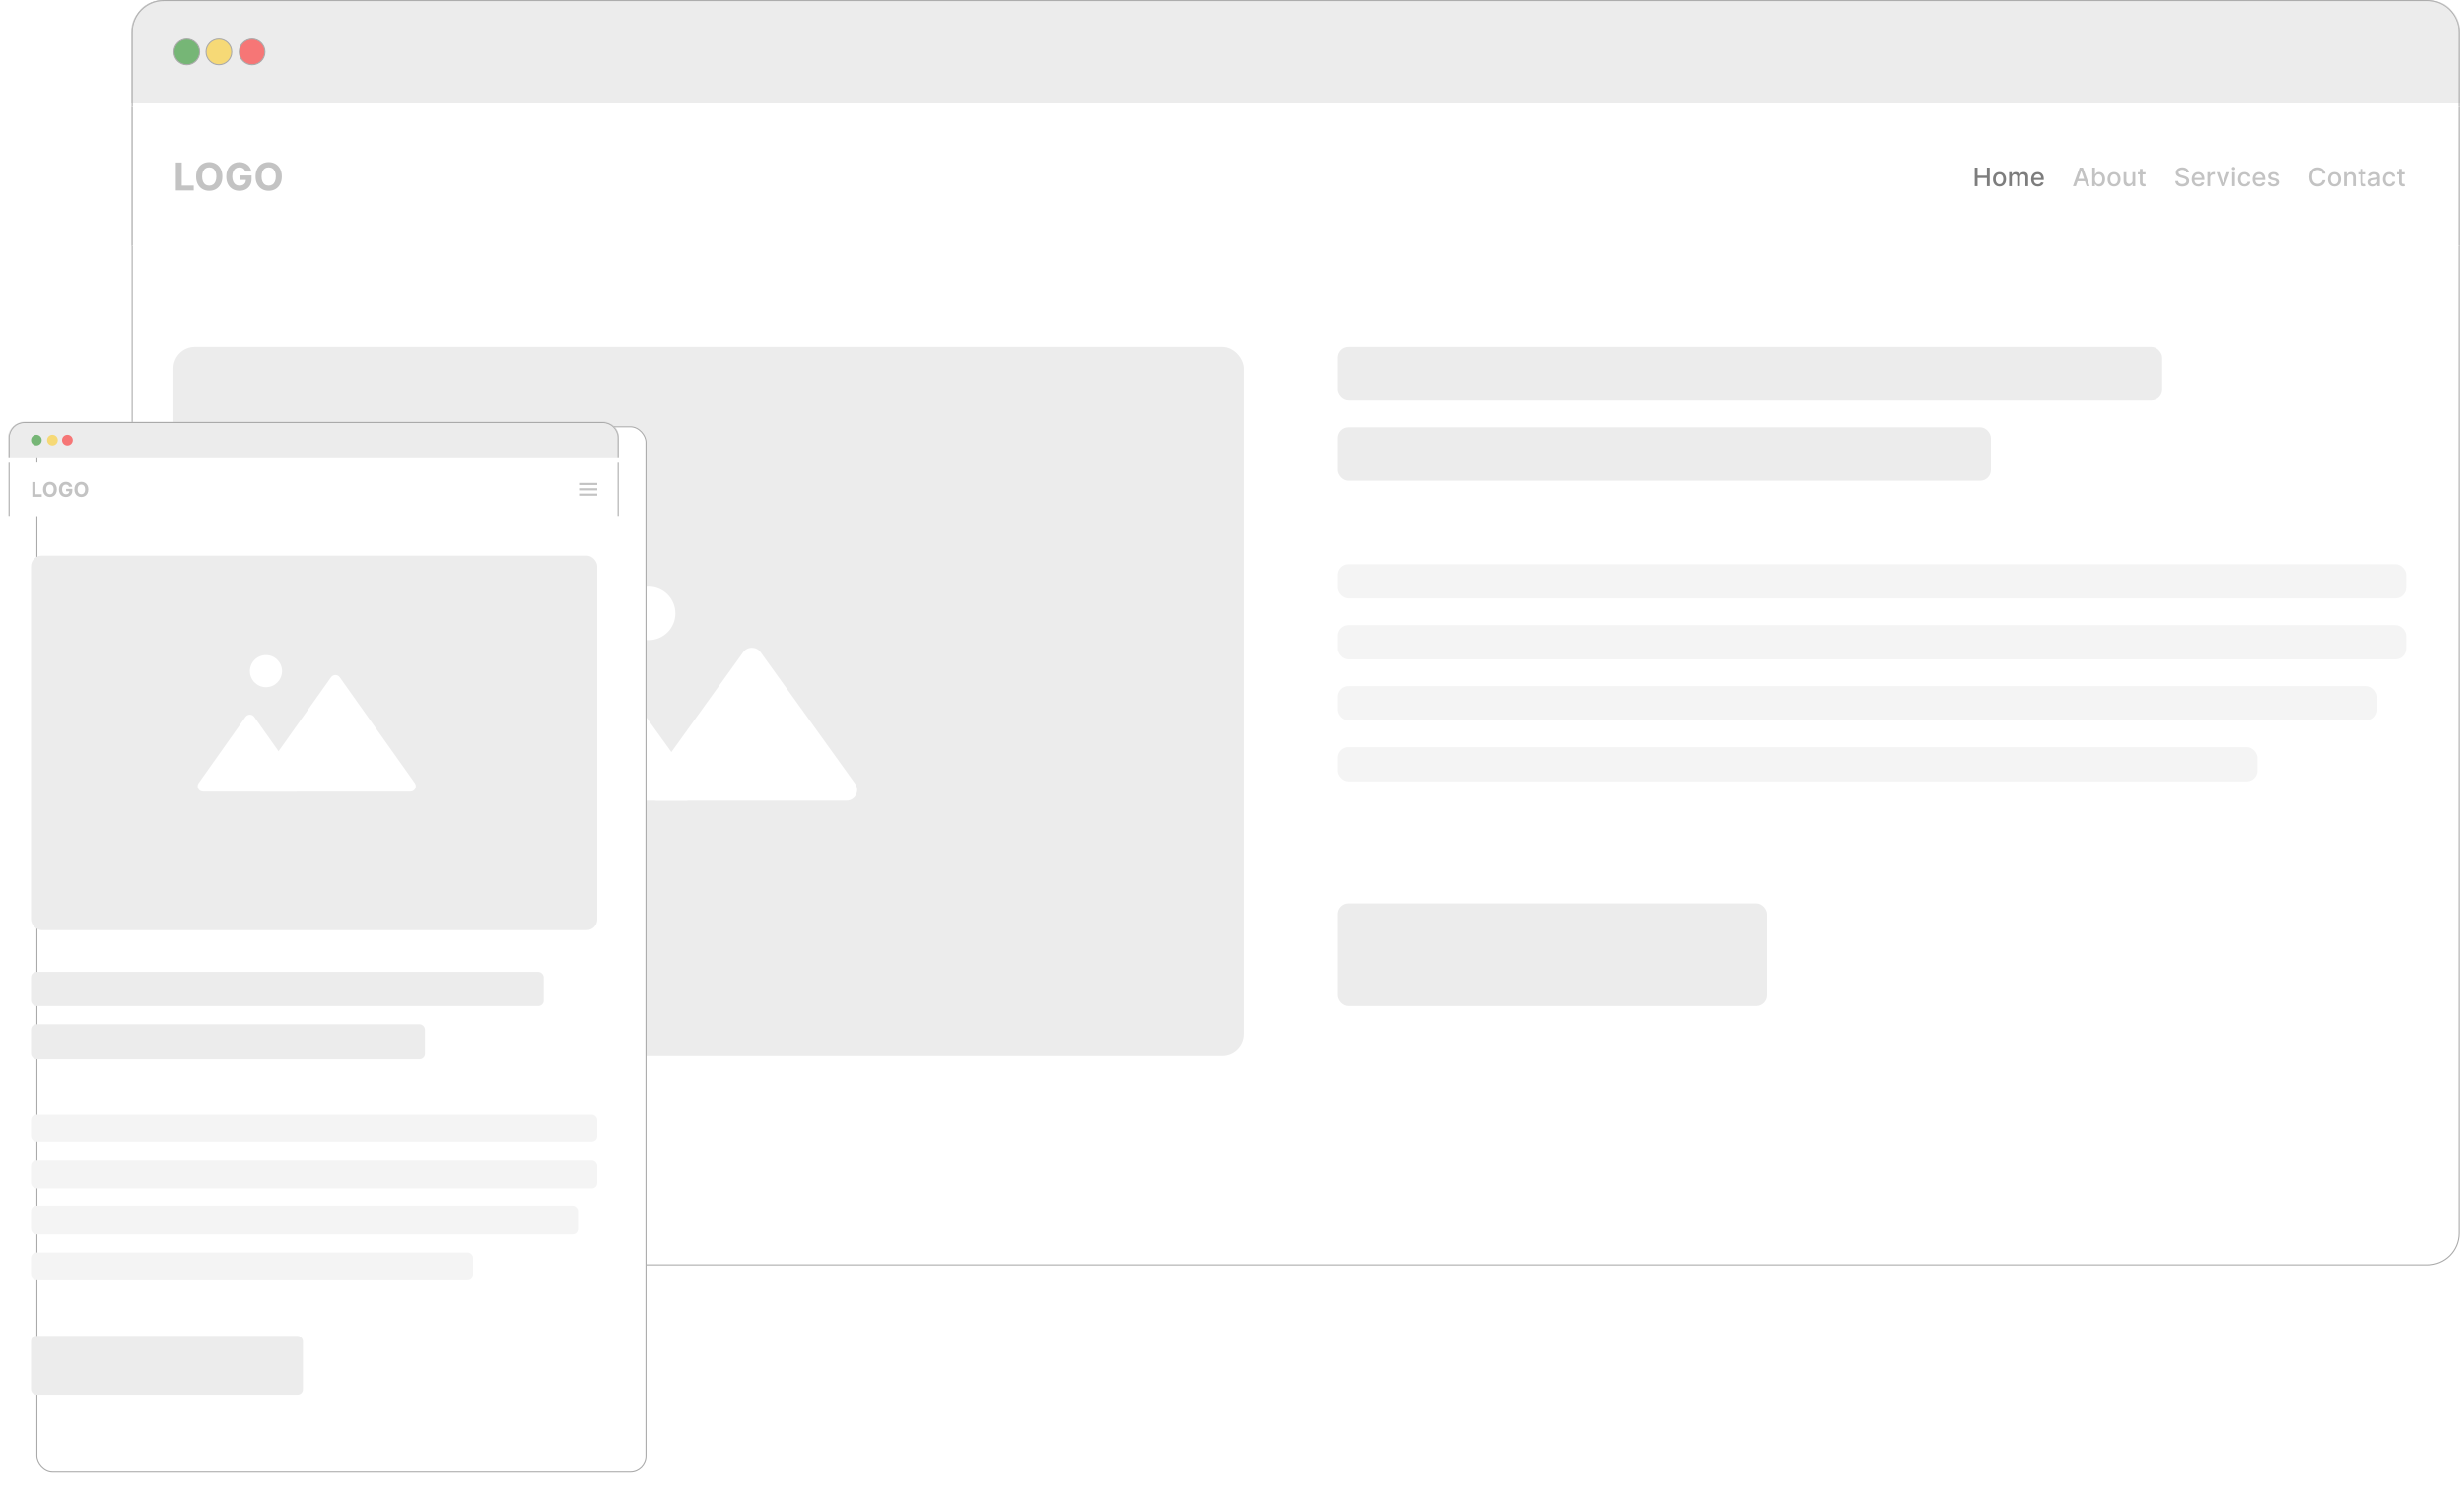 <svg width="2302" height="1409" viewBox="0 0 2302 1409" fill="none" xmlns="http://www.w3.org/2000/svg">
<rect x="123.5" y="0.5" width="2174" height="1181" rx="29.5" fill="white" stroke="#AAAAAA"/>
<rect x="1250" y="324" width="770" height="50" rx="10" fill="#ECECEC"/>
<rect x="1250" y="399" width="610" height="50" rx="10" fill="#ECECEC"/>
<rect x="1250" y="844" width="401" height="96" rx="10" fill="#ECECEC"/>
<rect x="1250" y="527" width="998" height="32" rx="10" fill="#F4F4F4"/>
<rect x="1250" y="584" width="998" height="32" rx="10" fill="#F4F4F4"/>
<rect x="1250" y="641" width="971" height="32" rx="10" fill="#F4F4F4"/>
<rect x="1250" y="698" width="859" height="32" rx="10" fill="#F4F4F4"/>
<rect x="162" y="324" width="1000" height="662" rx="20" fill="#ECECEC"/>
<circle cx="606" cy="573" r="25" fill="white"/>
<path d="M570.389 646.245C574.381 640.712 582.619 640.712 586.611 646.245L648.569 732.15C653.339 738.764 648.613 748 640.458 748H578.5H516.542C508.387 748 503.661 738.764 508.431 732.15L570.389 646.245Z" fill="white"/>
<path d="M694.352 609.293C698.343 603.743 706.601 603.743 710.591 609.293L798.93 732.162C803.686 738.778 798.958 748 790.81 748H614.133C605.985 748 601.257 738.778 606.014 732.162L694.352 609.293Z" fill="white"/>
<mask id="path-13-inside-1_1521_137" fill="white">
<path d="M123 30C123 13.431 136.431 0 153 0H2268C2284.57 0 2298 13.431 2298 30V96H123V30Z"/>
</mask>
<path d="M123 30C123 13.431 136.431 0 153 0H2268C2284.57 0 2298 13.431 2298 30V96H123V30Z" fill="#ECECEC"/>
<path d="M122 30C122 12.879 135.879 -1 153 -1H2268C2285.12 -1 2299 12.879 2299 30H2297C2297 13.984 2284.02 1 2268 1H153C136.984 1 124 13.984 124 30H122ZM2298 96H123H2298ZM122 96V30C122 12.879 135.879 -1 153 -1V1C136.984 1 124 13.984 124 30V96H122ZM2268 -1C2285.12 -1 2299 12.879 2299 30V96H2297V30C2297 13.984 2284.02 1 2268 1V-1Z" fill="#AAAAAA" mask="url(#path-13-inside-1_1521_137)"/>
<circle cx="174.5" cy="48.5" r="12" fill="#008000" fill-opacity="0.5" stroke="#AAAAAA"/>
<circle cx="204.5" cy="48.5" r="12" fill="#FFC700" fill-opacity="0.5" stroke="#AAAAAA"/>
<circle cx="235.5" cy="48.5" r="12" fill="#FF0000" fill-opacity="0.5" stroke="#AAAAAA"/>
<g filter="url(#filter0_d_1521_137)">
<mask id="path-18-inside-2_1521_137" fill="white">
<path d="M123 96H2298V226H123V96Z"/>
</mask>
<path d="M123 96H2298V226H123V96Z" fill="white"/>
<path d="M2297 96V226H2299V96H2297ZM124 226V96H122V226H124Z" fill="#AAAAAA" mask="url(#path-18-inside-2_1521_137)"/>
<path d="M164.276 174V147.818H169.811V169.436H181.036V174H164.276ZM207.741 160.909C207.741 163.764 207.2 166.193 206.118 168.196C205.044 170.199 203.578 171.729 201.72 172.786C199.871 173.834 197.791 174.358 195.482 174.358C193.155 174.358 191.067 173.83 189.217 172.773C187.368 171.716 185.906 170.186 184.832 168.183C183.759 166.18 183.222 163.756 183.222 160.909C183.222 158.054 183.759 155.625 184.832 153.622C185.906 151.619 187.368 150.094 189.217 149.045C191.067 147.989 193.155 147.46 195.482 147.46C197.791 147.46 199.871 147.989 201.72 149.045C203.578 150.094 205.044 151.619 206.118 153.622C207.2 155.625 207.741 158.054 207.741 160.909ZM202.129 160.909C202.129 159.06 201.852 157.5 201.298 156.23C200.753 154.96 199.982 153.997 198.984 153.341C197.987 152.685 196.82 152.357 195.482 152.357C194.143 152.357 192.976 152.685 191.979 153.341C190.982 153.997 190.206 154.96 189.652 156.23C189.107 157.5 188.834 159.06 188.834 160.909C188.834 162.759 189.107 164.318 189.652 165.588C190.206 166.858 190.982 167.821 191.979 168.477C192.976 169.134 194.143 169.462 195.482 169.462C196.82 169.462 197.987 169.134 198.984 168.477C199.982 167.821 200.753 166.858 201.298 165.588C201.852 164.318 202.129 162.759 202.129 160.909ZM229.203 156.281C229.024 155.659 228.772 155.109 228.449 154.632C228.125 154.146 227.728 153.737 227.26 153.405C226.799 153.064 226.271 152.804 225.674 152.625C225.086 152.446 224.434 152.357 223.718 152.357C222.38 152.357 221.204 152.689 220.19 153.354C219.184 154.018 218.4 154.986 217.838 156.256C217.275 157.517 216.994 159.06 216.994 160.884C216.994 162.707 217.271 164.259 217.825 165.537C218.379 166.815 219.163 167.791 220.177 168.464C221.191 169.129 222.389 169.462 223.77 169.462C225.022 169.462 226.092 169.24 226.978 168.797C227.873 168.345 228.555 167.71 229.024 166.892C229.501 166.074 229.74 165.107 229.74 163.99L230.865 164.156H224.115V159.989H235.071V163.287C235.071 165.588 234.585 167.565 233.613 169.219C232.642 170.864 231.304 172.134 229.599 173.028C227.895 173.915 225.943 174.358 223.744 174.358C221.289 174.358 219.133 173.817 217.275 172.734C215.417 171.643 213.968 170.097 212.929 168.094C211.897 166.082 211.382 163.696 211.382 160.935C211.382 158.812 211.689 156.92 212.302 155.259C212.924 153.588 213.794 152.173 214.91 151.014C216.027 149.855 217.326 148.973 218.809 148.368C220.292 147.763 221.899 147.46 223.629 147.46C225.112 147.46 226.493 147.678 227.771 148.112C229.049 148.538 230.183 149.143 231.172 149.928C232.169 150.712 232.983 151.645 233.613 152.727C234.244 153.801 234.649 154.986 234.828 156.281H229.203ZM263.288 160.909C263.288 163.764 262.747 166.193 261.665 168.196C260.591 170.199 259.125 171.729 257.267 172.786C255.418 173.834 253.338 174.358 251.028 174.358C248.702 174.358 246.614 173.83 244.764 172.773C242.915 171.716 241.453 170.186 240.379 168.183C239.305 166.18 238.768 163.756 238.768 160.909C238.768 158.054 239.305 155.625 240.379 153.622C241.453 151.619 242.915 150.094 244.764 149.045C246.614 147.989 248.702 147.46 251.028 147.46C253.338 147.46 255.418 147.989 257.267 149.045C259.125 150.094 260.591 151.619 261.665 153.622C262.747 155.625 263.288 158.054 263.288 160.909ZM257.676 160.909C257.676 159.06 257.399 157.5 256.845 156.23C256.3 154.96 255.528 153.997 254.531 153.341C253.534 152.685 252.366 152.357 251.028 152.357C249.69 152.357 248.523 152.685 247.526 153.341C246.528 153.997 245.753 154.96 245.199 156.23C244.653 157.5 244.381 159.06 244.381 160.909C244.381 162.759 244.653 164.318 245.199 165.588C245.753 166.858 246.528 167.821 247.526 168.477C248.523 169.134 249.69 169.462 251.028 169.462C252.366 169.462 253.534 169.134 254.531 168.477C255.528 167.821 256.3 166.858 256.845 165.588C257.399 164.318 257.676 162.759 257.676 160.909Z" fill="#C3C3C3"/>
<path d="M1844.92 170V152.545H1847.55V160.131H1856.25V152.545H1858.89V170H1856.25V162.389H1847.55V170H1844.92ZM1868.04 170.264C1866.81 170.264 1865.74 169.983 1864.83 169.42C1863.91 168.858 1863.2 168.071 1862.7 167.06C1862.19 166.048 1861.94 164.866 1861.94 163.514C1861.94 162.156 1862.19 160.969 1862.7 159.952C1863.2 158.935 1863.91 158.145 1864.83 157.582C1865.74 157.02 1866.81 156.739 1868.04 156.739C1869.27 156.739 1870.34 157.02 1871.25 157.582C1872.17 158.145 1872.88 158.935 1873.38 159.952C1873.89 160.969 1874.14 162.156 1874.14 163.514C1874.14 164.866 1873.89 166.048 1873.38 167.06C1872.88 168.071 1872.17 168.858 1871.25 169.42C1870.34 169.983 1869.27 170.264 1868.04 170.264ZM1868.05 168.125C1868.84 168.125 1869.5 167.915 1870.03 167.494C1870.55 167.074 1870.93 166.514 1871.18 165.815C1871.44 165.116 1871.57 164.347 1871.57 163.506C1871.57 162.67 1871.44 161.903 1871.18 161.205C1870.93 160.5 1870.55 159.935 1870.03 159.509C1869.5 159.082 1868.84 158.869 1868.05 158.869C1867.25 158.869 1866.58 159.082 1866.05 159.509C1865.53 159.935 1865.14 160.5 1864.89 161.205C1864.64 161.903 1864.51 162.67 1864.51 163.506C1864.51 164.347 1864.64 165.116 1864.89 165.815C1865.14 166.514 1865.53 167.074 1866.05 167.494C1866.58 167.915 1867.25 168.125 1868.05 168.125ZM1876.99 170V156.909H1879.43V159.04H1879.59C1879.87 158.318 1880.31 157.756 1880.93 157.352C1881.55 156.943 1882.29 156.739 1883.16 156.739C1884.03 156.739 1884.76 156.943 1885.36 157.352C1885.95 157.761 1886.39 158.324 1886.68 159.04H1886.81C1887.13 158.341 1887.62 157.784 1888.3 157.369C1888.99 156.949 1889.8 156.739 1890.74 156.739C1891.93 156.739 1892.9 157.111 1893.65 157.855C1894.4 158.599 1894.78 159.722 1894.78 161.222V170H1892.23V161.46C1892.23 160.574 1891.99 159.932 1891.51 159.534C1891.03 159.136 1890.45 158.938 1889.78 158.938C1888.95 158.938 1888.3 159.193 1887.84 159.705C1887.38 160.21 1887.15 160.861 1887.15 161.656V170H1884.61V161.298C1884.61 160.588 1884.39 160.017 1883.95 159.585C1883.51 159.153 1882.93 158.938 1882.22 158.938C1881.74 158.938 1881.29 159.065 1880.88 159.321C1880.48 159.571 1880.15 159.92 1879.9 160.369C1879.66 160.818 1879.53 161.338 1879.53 161.929V170H1876.99ZM1903.84 170.264C1902.55 170.264 1901.44 169.989 1900.51 169.438C1899.58 168.881 1898.87 168.099 1898.36 167.094C1897.86 166.082 1897.61 164.898 1897.61 163.54C1897.61 162.199 1897.86 161.017 1898.36 159.994C1898.87 158.972 1899.57 158.173 1900.47 157.599C1901.38 157.026 1902.44 156.739 1903.66 156.739C1904.4 156.739 1905.12 156.861 1905.81 157.105C1906.5 157.349 1907.12 157.733 1907.67 158.256C1908.23 158.778 1908.66 159.457 1908.98 160.293C1909.3 161.122 1909.46 162.131 1909.46 163.318V164.222H1899.05V162.312H1906.96C1906.96 161.642 1906.82 161.048 1906.55 160.531C1906.28 160.009 1905.89 159.597 1905.4 159.295C1904.91 158.994 1904.34 158.844 1903.68 158.844C1902.96 158.844 1902.34 159.02 1901.8 159.372C1901.27 159.719 1900.87 160.173 1900.58 160.736C1900.29 161.293 1900.15 161.898 1900.15 162.551V164.043C1900.15 164.918 1900.3 165.662 1900.61 166.276C1900.92 166.889 1901.36 167.358 1901.91 167.682C1902.47 168 1903.12 168.159 1903.87 168.159C1904.35 168.159 1904.79 168.091 1905.19 167.955C1905.58 167.812 1905.93 167.602 1906.22 167.324C1906.51 167.045 1906.73 166.702 1906.88 166.293L1909.29 166.727C1909.1 167.437 1908.75 168.06 1908.25 168.594C1907.76 169.122 1907.14 169.534 1906.39 169.83C1905.64 170.119 1904.79 170.264 1903.84 170.264Z" fill="#7D7D7D"/>
<path d="M1939.39 170H1936.6L1942.88 152.545H1945.92L1952.2 170H1949.41L1944.47 155.716H1944.34L1939.39 170ZM1939.86 163.165H1948.93V165.381H1939.86V163.165ZM1954.72 170V152.545H1957.27V159.031H1957.42C1957.57 158.759 1957.78 158.443 1958.06 158.085C1958.34 157.727 1958.73 157.415 1959.22 157.148C1959.72 156.875 1960.37 156.739 1961.18 156.739C1962.24 156.739 1963.18 157.006 1964.01 157.54C1964.84 158.074 1965.49 158.844 1965.96 159.849C1966.44 160.855 1966.68 162.065 1966.68 163.48C1966.68 164.895 1966.44 166.108 1965.97 167.119C1965.5 168.125 1964.85 168.901 1964.03 169.446C1963.21 169.986 1962.26 170.256 1961.21 170.256C1960.41 170.256 1959.76 170.122 1959.26 169.855C1958.76 169.588 1958.36 169.276 1958.08 168.918C1957.8 168.56 1957.58 168.241 1957.42 167.963H1957.21V170H1954.72ZM1957.22 163.455C1957.22 164.375 1957.35 165.182 1957.62 165.875C1957.89 166.568 1958.27 167.111 1958.78 167.503C1959.28 167.889 1959.9 168.082 1960.64 168.082C1961.4 168.082 1962.03 167.881 1962.55 167.477C1963.06 167.068 1963.44 166.514 1963.71 165.815C1963.97 165.116 1964.11 164.33 1964.11 163.455C1964.11 162.591 1963.98 161.815 1963.71 161.128C1963.46 160.44 1963.07 159.898 1962.55 159.5C1962.04 159.102 1961.4 158.903 1960.64 158.903C1959.9 158.903 1959.27 159.094 1958.76 159.474C1958.26 159.855 1957.87 160.386 1957.61 161.068C1957.35 161.75 1957.22 162.545 1957.22 163.455ZM1975.06 170.264C1973.83 170.264 1972.76 169.983 1971.84 169.42C1970.93 168.858 1970.22 168.071 1969.71 167.06C1969.21 166.048 1968.95 164.866 1968.95 163.514C1968.95 162.156 1969.21 160.969 1969.71 159.952C1970.22 158.935 1970.93 158.145 1971.84 157.582C1972.76 157.02 1973.83 156.739 1975.06 156.739C1976.28 156.739 1977.35 157.02 1978.27 157.582C1979.18 158.145 1979.89 158.935 1980.4 159.952C1980.9 160.969 1981.16 162.156 1981.16 163.514C1981.16 164.866 1980.9 166.048 1980.4 167.06C1979.89 168.071 1979.18 168.858 1978.27 169.42C1977.35 169.983 1976.28 170.264 1975.06 170.264ZM1975.06 168.125C1975.86 168.125 1976.52 167.915 1977.04 167.494C1977.56 167.074 1977.95 166.514 1978.2 165.815C1978.46 165.116 1978.58 164.347 1978.58 163.506C1978.58 162.67 1978.46 161.903 1978.2 161.205C1977.95 160.5 1977.56 159.935 1977.04 159.509C1976.52 159.082 1975.86 158.869 1975.06 158.869C1974.26 158.869 1973.6 159.082 1973.07 159.509C1972.55 159.935 1972.16 160.5 1971.9 161.205C1971.65 161.903 1971.53 162.67 1971.53 163.506C1971.53 164.347 1971.65 165.116 1971.9 165.815C1972.16 166.514 1972.55 167.074 1973.07 167.494C1973.6 167.915 1974.26 168.125 1975.06 168.125ZM1992.29 164.571V156.909H1994.85V170H1992.35V167.733H1992.21C1991.91 168.432 1991.43 169.014 1990.76 169.48C1990.1 169.94 1989.28 170.17 1988.3 170.17C1987.46 170.17 1986.71 169.986 1986.06 169.616C1985.42 169.241 1984.92 168.688 1984.55 167.955C1984.18 167.222 1984 166.315 1984 165.236V156.909H1986.55V164.929C1986.55 165.821 1986.8 166.531 1987.29 167.06C1987.79 167.588 1988.43 167.852 1989.22 167.852C1989.7 167.852 1990.17 167.733 1990.64 167.494C1991.12 167.256 1991.51 166.895 1991.83 166.412C1992.14 165.929 1992.3 165.315 1992.29 164.571ZM2004.39 156.909V158.955H1997.24V156.909H2004.39ZM1999.15 153.773H2001.7V166.156C2001.7 166.651 2001.78 167.023 2001.92 167.273C2002.07 167.517 2002.26 167.685 2002.49 167.776C2002.73 167.861 2002.99 167.903 2003.27 167.903C2003.47 167.903 2003.65 167.889 2003.81 167.861C2003.96 167.832 2004.08 167.81 2004.16 167.793L2004.62 169.898C2004.48 169.955 2004.27 170.011 2003.99 170.068C2003.72 170.131 2003.38 170.165 2002.97 170.17C2002.3 170.182 2001.68 170.062 2001.1 169.812C2000.52 169.562 2000.05 169.176 1999.69 168.653C1999.33 168.131 1999.15 167.474 1999.15 166.685V153.773Z" fill="#C3C3C3"/>
<path d="M2042.44 157.131C2042.35 156.324 2041.97 155.699 2041.31 155.256C2040.65 154.807 2039.82 154.582 2038.82 154.582C2038.11 154.582 2037.49 154.696 2036.97 154.923C2036.44 155.145 2036.04 155.452 2035.75 155.844C2035.46 156.23 2035.32 156.67 2035.32 157.165C2035.32 157.58 2035.42 157.937 2035.61 158.239C2035.81 158.54 2036.07 158.793 2036.39 158.997C2036.71 159.196 2037.06 159.364 2037.43 159.5C2037.8 159.631 2038.15 159.739 2038.49 159.824L2040.2 160.267C2040.75 160.403 2041.32 160.588 2041.91 160.821C2042.49 161.054 2043.04 161.361 2043.54 161.741C2044.04 162.122 2044.44 162.594 2044.75 163.156C2045.06 163.719 2045.22 164.392 2045.22 165.176C2045.22 166.165 2044.96 167.043 2044.45 167.81C2043.94 168.577 2043.21 169.182 2042.24 169.625C2041.28 170.068 2040.12 170.29 2038.76 170.29C2037.45 170.29 2036.32 170.082 2035.36 169.668C2034.41 169.253 2033.66 168.665 2033.12 167.903C2032.58 167.136 2032.28 166.227 2032.23 165.176H2034.87C2034.92 165.807 2035.13 166.332 2035.48 166.753C2035.85 167.168 2036.31 167.477 2036.87 167.682C2037.44 167.881 2038.06 167.98 2038.74 167.98C2039.48 167.98 2040.14 167.864 2040.72 167.631C2041.31 167.392 2041.77 167.062 2042.11 166.642C2042.44 166.216 2042.61 165.719 2042.61 165.151C2042.61 164.634 2042.46 164.21 2042.16 163.881C2041.88 163.551 2041.48 163.278 2040.98 163.062C2040.49 162.847 2039.93 162.656 2039.3 162.491L2037.24 161.929C2035.84 161.548 2034.73 160.989 2033.91 160.25C2033.1 159.511 2032.7 158.534 2032.7 157.318C2032.7 156.312 2032.97 155.435 2033.51 154.685C2034.06 153.935 2034.8 153.352 2035.73 152.938C2036.66 152.517 2037.71 152.307 2038.88 152.307C2040.07 152.307 2041.11 152.514 2042.01 152.929C2042.92 153.344 2043.64 153.915 2044.16 154.642C2044.68 155.364 2044.95 156.193 2044.98 157.131H2042.44ZM2053.8 170.264C2052.51 170.264 2051.4 169.989 2050.47 169.438C2049.54 168.881 2048.83 168.099 2048.32 167.094C2047.82 166.082 2047.57 164.898 2047.57 163.54C2047.57 162.199 2047.82 161.017 2048.32 159.994C2048.83 158.972 2049.53 158.173 2050.43 157.599C2051.34 157.026 2052.41 156.739 2053.62 156.739C2054.36 156.739 2055.08 156.861 2055.77 157.105C2056.46 157.349 2057.08 157.733 2057.64 158.256C2058.19 158.778 2058.62 159.457 2058.94 160.293C2059.26 161.122 2059.42 162.131 2059.42 163.318V164.222H2049.01V162.312H2056.92C2056.92 161.642 2056.78 161.048 2056.51 160.531C2056.24 160.009 2055.85 159.597 2055.36 159.295C2054.87 158.994 2054.3 158.844 2053.64 158.844C2052.92 158.844 2052.3 159.02 2051.76 159.372C2051.24 159.719 2050.83 160.173 2050.54 160.736C2050.25 161.293 2050.11 161.898 2050.11 162.551V164.043C2050.11 164.918 2050.26 165.662 2050.57 166.276C2050.88 166.889 2051.32 167.358 2051.87 167.682C2052.43 168 2053.08 168.159 2053.83 168.159C2054.31 168.159 2054.75 168.091 2055.15 167.955C2055.54 167.812 2055.89 167.602 2056.18 167.324C2056.47 167.045 2056.69 166.702 2056.84 166.293L2059.25 166.727C2059.06 167.437 2058.72 168.06 2058.22 168.594C2057.72 169.122 2057.1 169.534 2056.35 169.83C2055.6 170.119 2054.75 170.264 2053.8 170.264ZM2062.24 170V156.909H2064.71V158.989H2064.84C2065.08 158.284 2065.5 157.73 2066.11 157.327C2066.71 156.918 2067.4 156.713 2068.17 156.713C2068.33 156.713 2068.51 156.719 2068.73 156.73C2068.95 156.741 2069.12 156.756 2069.25 156.773V159.21C2069.15 159.182 2068.97 159.151 2068.7 159.116C2068.44 159.077 2068.18 159.057 2067.92 159.057C2067.32 159.057 2066.78 159.185 2066.31 159.44C2065.84 159.69 2065.47 160.04 2065.2 160.489C2064.93 160.932 2064.79 161.437 2064.79 162.006V170H2062.24ZM2083.05 156.909L2078.31 170H2075.58L2070.82 156.909H2073.56L2076.87 166.983H2077.01L2080.32 156.909H2083.05ZM2085.45 170V156.909H2088V170H2085.45ZM2086.73 154.889C2086.29 154.889 2085.91 154.741 2085.59 154.446C2085.28 154.145 2085.12 153.787 2085.12 153.372C2085.12 152.952 2085.28 152.594 2085.59 152.298C2085.91 151.997 2086.29 151.847 2086.73 151.847C2087.18 151.847 2087.56 151.997 2087.87 152.298C2088.19 152.594 2088.35 152.952 2088.35 153.372C2088.35 153.787 2088.19 154.145 2087.87 154.446C2087.56 154.741 2087.18 154.889 2086.73 154.889ZM2096.94 170.264C2095.67 170.264 2094.58 169.977 2093.67 169.403C2092.76 168.824 2092.06 168.026 2091.57 167.009C2091.08 165.991 2090.84 164.827 2090.84 163.514C2090.84 162.185 2091.09 161.011 2091.59 159.994C2092.09 158.972 2092.79 158.173 2093.7 157.599C2094.61 157.026 2095.68 156.739 2096.91 156.739C2097.91 156.739 2098.79 156.923 2099.57 157.293C2100.35 157.656 2100.98 158.168 2101.46 158.827C2101.94 159.486 2102.23 160.256 2102.32 161.136H2099.84C2099.7 160.523 2099.39 159.994 2098.9 159.551C2098.42 159.108 2097.77 158.886 2096.96 158.886C2096.25 158.886 2095.62 159.074 2095.09 159.449C2094.56 159.818 2094.15 160.347 2093.85 161.034C2093.56 161.716 2093.41 162.523 2093.41 163.455C2093.41 164.409 2093.55 165.233 2093.84 165.926C2094.13 166.619 2094.54 167.156 2095.07 167.537C2095.61 167.918 2096.23 168.108 2096.96 168.108C2097.44 168.108 2097.88 168.02 2098.27 167.844C2098.67 167.662 2099 167.403 2099.26 167.068C2099.54 166.733 2099.73 166.33 2099.84 165.858H2102.32C2102.23 166.705 2101.95 167.46 2101.49 168.125C2101.03 168.79 2100.41 169.312 2099.64 169.693C2098.87 170.074 2097.97 170.264 2096.94 170.264ZM2110.68 170.264C2109.39 170.264 2108.28 169.989 2107.35 169.438C2106.42 168.881 2105.71 168.099 2105.2 167.094C2104.7 166.082 2104.45 164.898 2104.45 163.54C2104.45 162.199 2104.7 161.017 2105.2 159.994C2105.71 158.972 2106.41 158.173 2107.32 157.599C2108.23 157.026 2109.29 156.739 2110.5 156.739C2111.24 156.739 2111.96 156.861 2112.65 157.105C2113.35 157.349 2113.97 157.733 2114.52 158.256C2115.07 158.778 2115.5 159.457 2115.82 160.293C2116.14 161.122 2116.3 162.131 2116.3 163.318V164.222H2105.89V162.312H2113.8C2113.8 161.642 2113.67 161.048 2113.39 160.531C2113.12 160.009 2112.74 159.597 2112.24 159.295C2111.75 158.994 2111.18 158.844 2110.52 158.844C2109.81 158.844 2109.18 159.02 2108.65 159.372C2108.12 159.719 2107.71 160.173 2107.42 160.736C2107.13 161.293 2106.99 161.898 2106.99 162.551V164.043C2106.99 164.918 2107.15 165.662 2107.45 166.276C2107.77 166.889 2108.2 167.358 2108.76 167.682C2109.31 168 2109.96 168.159 2110.71 168.159C2111.19 168.159 2111.63 168.091 2112.03 167.955C2112.43 167.812 2112.77 167.602 2113.06 167.324C2113.35 167.045 2113.57 166.702 2113.73 166.293L2116.14 166.727C2115.94 167.437 2115.6 168.06 2115.1 168.594C2114.6 169.122 2113.98 169.534 2113.23 169.83C2112.49 170.119 2111.64 170.264 2110.68 170.264ZM2128.94 160.105L2126.63 160.514C2126.53 160.219 2126.38 159.937 2126.17 159.67C2125.96 159.403 2125.68 159.185 2125.33 159.014C2124.98 158.844 2124.54 158.759 2124.01 158.759C2123.29 158.759 2122.69 158.92 2122.2 159.244C2121.72 159.562 2121.48 159.974 2121.48 160.48C2121.48 160.918 2121.64 161.27 2121.97 161.537C2122.29 161.804 2122.81 162.023 2123.53 162.193L2125.61 162.67C2126.82 162.949 2127.72 163.378 2128.31 163.957C2128.9 164.537 2129.19 165.29 2129.19 166.216C2129.19 167 2128.97 167.699 2128.51 168.312C2128.06 168.92 2127.43 169.398 2126.63 169.744C2125.83 170.091 2124.9 170.264 2123.84 170.264C2122.37 170.264 2121.18 169.952 2120.25 169.327C2119.33 168.696 2118.76 167.801 2118.55 166.642L2121.01 166.267C2121.16 166.909 2121.48 167.395 2121.96 167.724C2122.43 168.048 2123.06 168.21 2123.82 168.21C2124.66 168.21 2125.33 168.037 2125.83 167.69C2126.33 167.338 2126.58 166.909 2126.58 166.403C2126.58 165.994 2126.42 165.651 2126.12 165.372C2125.81 165.094 2125.35 164.884 2124.73 164.741L2122.51 164.256C2121.29 163.977 2120.39 163.534 2119.8 162.926C2119.22 162.318 2118.93 161.548 2118.93 160.616C2118.93 159.844 2119.15 159.168 2119.58 158.588C2120.01 158.009 2120.61 157.557 2121.37 157.233C2122.13 156.903 2123 156.739 2123.99 156.739C2125.4 156.739 2126.51 157.045 2127.33 157.659C2128.14 158.267 2128.68 159.082 2128.94 160.105Z" fill="#C3C3C3"/>
<path d="M2172.41 158.222H2169.76C2169.65 157.653 2169.46 157.153 2169.18 156.722C2168.91 156.29 2168.57 155.923 2168.16 155.622C2167.76 155.321 2167.31 155.094 2166.81 154.94C2166.31 154.787 2165.79 154.71 2165.23 154.71C2164.22 154.71 2163.32 154.963 2162.53 155.469C2161.74 155.974 2161.11 156.716 2160.65 157.693C2160.2 158.67 2159.97 159.864 2159.97 161.273C2159.97 162.693 2160.2 163.892 2160.65 164.869C2161.11 165.847 2161.74 166.585 2162.54 167.085C2163.33 167.585 2164.23 167.835 2165.22 167.835C2165.77 167.835 2166.3 167.761 2166.79 167.614C2167.29 167.46 2167.74 167.236 2168.14 166.94C2168.55 166.645 2168.89 166.284 2169.17 165.858C2169.45 165.426 2169.65 164.932 2169.76 164.375L2172.41 164.384C2172.27 165.241 2172 166.031 2171.59 166.753C2171.18 167.469 2170.66 168.088 2170.03 168.611C2169.4 169.128 2168.68 169.528 2167.86 169.812C2167.05 170.097 2166.16 170.239 2165.2 170.239C2163.69 170.239 2162.35 169.881 2161.16 169.165C2159.98 168.443 2159.05 167.412 2158.37 166.071C2157.69 164.73 2157.36 163.131 2157.36 161.273C2157.36 159.409 2157.7 157.81 2158.38 156.474C2159.06 155.134 2159.99 154.105 2161.17 153.389C2162.36 152.668 2163.7 152.307 2165.2 152.307C2166.13 152.307 2166.99 152.44 2167.8 152.707C2168.6 152.969 2169.33 153.355 2169.97 153.866C2170.61 154.372 2171.14 154.991 2171.56 155.724C2171.98 156.452 2172.27 157.284 2172.41 158.222ZM2180.88 170.264C2179.65 170.264 2178.58 169.983 2177.66 169.42C2176.75 168.858 2176.04 168.071 2175.53 167.06C2175.03 166.048 2174.77 164.866 2174.77 163.514C2174.77 162.156 2175.03 160.969 2175.53 159.952C2176.04 158.935 2176.75 158.145 2177.66 157.582C2178.58 157.02 2179.65 156.739 2180.88 156.739C2182.1 156.739 2183.17 157.02 2184.09 157.582C2185 158.145 2185.71 158.935 2186.22 159.952C2186.73 160.969 2186.98 162.156 2186.98 163.514C2186.98 164.866 2186.73 166.048 2186.22 167.06C2185.71 168.071 2185 168.858 2184.09 169.42C2183.17 169.983 2182.1 170.264 2180.88 170.264ZM2180.88 168.125C2181.68 168.125 2182.34 167.915 2182.86 167.494C2183.38 167.074 2183.77 166.514 2184.02 165.815C2184.28 165.116 2184.4 164.347 2184.4 163.506C2184.4 162.67 2184.28 161.903 2184.02 161.205C2183.77 160.5 2183.38 159.935 2182.86 159.509C2182.34 159.082 2181.68 158.869 2180.88 158.869C2180.08 158.869 2179.42 159.082 2178.89 159.509C2178.37 159.935 2177.98 160.5 2177.72 161.205C2177.47 161.903 2177.35 162.67 2177.35 163.506C2177.35 164.347 2177.47 165.116 2177.72 165.815C2177.98 166.514 2178.37 167.074 2178.89 167.494C2179.42 167.915 2180.08 168.125 2180.88 168.125ZM2192.37 162.227V170H2189.82V156.909H2192.27V159.04H2192.43C2192.73 158.347 2193.2 157.79 2193.85 157.369C2194.49 156.949 2195.31 156.739 2196.29 156.739C2197.18 156.739 2197.96 156.926 2198.63 157.301C2199.31 157.67 2199.83 158.222 2200.19 158.955C2200.56 159.687 2200.75 160.594 2200.75 161.673V170H2198.2V161.98C2198.2 161.031 2197.95 160.29 2197.46 159.756C2196.96 159.216 2196.29 158.946 2195.42 158.946C2194.83 158.946 2194.31 159.074 2193.85 159.33C2193.39 159.585 2193.03 159.96 2192.76 160.455C2192.5 160.943 2192.37 161.534 2192.37 162.227ZM2210.28 156.909V158.955H2203.13V156.909H2210.28ZM2205.04 153.773H2207.59V166.156C2207.59 166.651 2207.67 167.023 2207.81 167.273C2207.96 167.517 2208.15 167.685 2208.38 167.776C2208.62 167.861 2208.88 167.903 2209.16 167.903C2209.37 167.903 2209.54 167.889 2209.7 167.861C2209.85 167.832 2209.97 167.81 2210.06 167.793L2210.52 169.898C2210.37 169.955 2210.16 170.011 2209.88 170.068C2209.61 170.131 2209.27 170.165 2208.86 170.17C2208.19 170.182 2207.57 170.062 2206.99 169.812C2206.41 169.562 2205.94 169.176 2205.58 168.653C2205.22 168.131 2205.04 167.474 2205.04 166.685V153.773ZM2216.91 170.29C2216.08 170.29 2215.33 170.136 2214.66 169.83C2213.99 169.517 2213.45 169.065 2213.06 168.474C2212.68 167.884 2212.48 167.159 2212.48 166.301C2212.48 165.562 2212.62 164.955 2212.91 164.477C2213.19 164 2213.58 163.622 2214.06 163.344C2214.54 163.065 2215.08 162.855 2215.68 162.713C2216.27 162.571 2216.88 162.463 2217.5 162.389C2218.29 162.298 2218.92 162.224 2219.41 162.168C2219.9 162.105 2220.25 162.006 2220.48 161.869C2220.7 161.733 2220.81 161.511 2220.81 161.205V161.145C2220.81 160.401 2220.6 159.824 2220.18 159.415C2219.76 159.006 2219.14 158.801 2218.32 158.801C2217.46 158.801 2216.79 158.991 2216.29 159.372C2215.8 159.747 2215.47 160.165 2215.28 160.625L2212.88 160.08C2213.17 159.284 2213.58 158.642 2214.13 158.153C2214.68 157.659 2215.31 157.301 2216.03 157.08C2216.74 156.852 2217.5 156.739 2218.29 156.739C2218.81 156.739 2219.36 156.801 2219.95 156.926C2220.54 157.045 2221.09 157.267 2221.6 157.591C2222.12 157.915 2222.54 158.378 2222.87 158.98C2223.2 159.577 2223.37 160.352 2223.37 161.307V170H2220.88V168.21H2220.77C2220.61 168.54 2220.36 168.864 2220.03 169.182C2219.7 169.5 2219.28 169.764 2218.76 169.974C2218.25 170.185 2217.63 170.29 2216.91 170.29ZM2217.46 168.244C2218.16 168.244 2218.77 168.105 2219.27 167.827C2219.77 167.548 2220.16 167.185 2220.42 166.736C2220.68 166.281 2220.82 165.795 2220.82 165.278V163.591C2220.73 163.682 2220.55 163.767 2220.29 163.847C2220.03 163.92 2219.74 163.986 2219.41 164.043C2219.08 164.094 2218.76 164.142 2218.45 164.188C2218.14 164.227 2217.87 164.261 2217.66 164.29C2217.17 164.352 2216.72 164.457 2216.31 164.605C2215.91 164.753 2215.58 164.966 2215.34 165.244C2215.1 165.517 2214.98 165.881 2214.98 166.335C2214.98 166.966 2215.21 167.443 2215.68 167.767C2216.14 168.085 2216.74 168.244 2217.46 168.244ZM2232.27 170.264C2231.01 170.264 2229.92 169.977 2229 169.403C2228.09 168.824 2227.39 168.026 2226.9 167.009C2226.42 165.991 2226.17 164.827 2226.17 163.514C2226.17 162.185 2226.42 161.011 2226.92 159.994C2227.42 158.972 2228.13 158.173 2229.04 157.599C2229.94 157.026 2231.02 156.739 2232.25 156.739C2233.24 156.739 2234.13 156.923 2234.91 157.293C2235.69 157.656 2236.31 158.168 2236.79 158.827C2237.27 159.486 2237.56 160.256 2237.65 161.136H2235.17C2235.04 160.523 2234.72 159.994 2234.23 159.551C2233.75 159.108 2233.1 158.886 2232.29 158.886C2231.58 158.886 2230.96 159.074 2230.42 159.449C2229.9 159.818 2229.48 160.347 2229.19 161.034C2228.89 161.716 2228.75 162.523 2228.75 163.455C2228.75 164.409 2228.89 165.233 2229.18 165.926C2229.47 166.619 2229.88 167.156 2230.41 167.537C2230.94 167.918 2231.57 168.108 2232.29 168.108C2232.77 168.108 2233.21 168.02 2233.6 167.844C2234 167.662 2234.33 167.403 2234.6 167.068C2234.87 166.733 2235.06 166.33 2235.17 165.858H2237.65C2237.56 166.705 2237.29 167.46 2236.83 168.125C2236.37 168.79 2235.75 169.312 2234.98 169.693C2234.21 170.074 2233.31 170.264 2232.27 170.264ZM2246.49 156.909V158.955H2239.34V156.909H2246.49ZM2241.25 153.773H2243.8V166.156C2243.8 166.651 2243.88 167.023 2244.02 167.273C2244.17 167.517 2244.36 167.685 2244.6 167.776C2244.83 167.861 2245.09 167.903 2245.37 167.903C2245.58 167.903 2245.75 167.889 2245.91 167.861C2246.06 167.832 2246.18 167.81 2246.27 167.793L2246.73 169.898C2246.58 169.955 2246.37 170.011 2246.1 170.068C2245.82 170.131 2245.48 170.165 2245.07 170.17C2244.4 170.182 2243.78 170.062 2243.2 169.812C2242.62 169.562 2242.15 169.176 2241.79 168.653C2241.43 168.131 2241.25 167.474 2241.25 166.685V153.773Z" fill="#C3C3C3"/>
</g>
<g filter="url(#filter1_d_1521_137)">
<rect x="8" y="394" width="570" height="977" rx="15" fill="white"/>
<rect x="8.5" y="394.5" width="569" height="976" rx="14.5" stroke="#AAAAAA"/>
</g>
<mask id="path-27-inside-3_1521_137" fill="white">
<path d="M8 409C8 400.716 14.716 394 23 394H563C571.284 394 578 400.716 578 409V428H8V409Z"/>
</mask>
<path d="M8 409C8 400.716 14.716 394 23 394H563C571.284 394 578 400.716 578 409V428H8V409Z" fill="#ECECEC"/>
<path d="M7 409C7 400.163 14.163 393 23 393H563C571.837 393 579 400.163 579 409H577C577 401.268 570.732 395 563 395H23C15.268 395 9 401.268 9 409H7ZM578 428H8H578ZM7 428V409C7 400.163 14.163 393 23 393V395C15.268 395 9 401.268 9 409V428H7ZM563 393C571.837 393 579 400.163 579 409V428H577V409C577 401.268 570.732 395 563 395V393Z" fill="#AAAAAA" mask="url(#path-27-inside-3_1521_137)"/>
<circle cx="34" cy="411" r="5" fill="#008000" fill-opacity="0.5"/>
<circle cx="49" cy="411" r="5" fill="#FFC700" fill-opacity="0.5"/>
<circle cx="63" cy="411" r="5" fill="#FF0000" fill-opacity="0.5"/>
<g filter="url(#filter2_d_1521_137)">
<mask id="path-32-inside-4_1521_137" fill="white">
<path d="M8 428H578V479H8V428Z"/>
</mask>
<path d="M8 428H578V479H8V428Z" fill="white"/>
<path d="M577 428V479H579V428H577ZM9 479V428H7V479H9Z" fill="#AAAAAA" mask="url(#path-32-inside-4_1521_137)"/>
<path d="M30.201 460V446.182H33.123V457.591H39.047V460H30.201ZM53.141 453.091C53.141 454.598 52.856 455.88 52.284 456.937C51.718 457.994 50.944 458.801 49.963 459.359C48.987 459.912 47.89 460.189 46.671 460.189C45.443 460.189 44.341 459.91 43.365 459.352C42.389 458.795 41.617 457.987 41.05 456.93C40.484 455.873 40.2 454.593 40.2 453.091C40.2 451.584 40.484 450.302 41.05 449.245C41.617 448.188 42.389 447.383 43.365 446.83C44.341 446.272 45.443 445.993 46.671 445.993C47.89 445.993 48.987 446.272 49.963 446.83C50.944 447.383 51.718 448.188 52.284 449.245C52.856 450.302 53.141 451.584 53.141 453.091ZM50.179 453.091C50.179 452.115 50.033 451.292 49.741 450.621C49.453 449.951 49.046 449.443 48.52 449.097C47.993 448.75 47.377 448.577 46.671 448.577C45.965 448.577 45.348 448.75 44.822 449.097C44.296 449.443 43.886 449.951 43.594 450.621C43.306 451.292 43.162 452.115 43.162 453.091C43.162 454.067 43.306 454.89 43.594 455.56C43.886 456.231 44.296 456.739 44.822 457.085C45.348 457.432 45.965 457.605 46.671 457.605C47.377 457.605 47.993 457.432 48.52 457.085C49.046 456.739 49.453 456.231 49.741 455.56C50.033 454.89 50.179 454.067 50.179 453.091ZM64.468 450.648C64.374 450.32 64.241 450.03 64.07 449.778C63.899 449.522 63.69 449.306 63.443 449.13C63.2 448.95 62.921 448.813 62.606 448.719C62.295 448.624 61.951 448.577 61.574 448.577C60.867 448.577 60.247 448.752 59.711 449.103C59.181 449.454 58.767 449.965 58.47 450.635C58.173 451.301 58.025 452.115 58.025 453.077C58.025 454.04 58.171 454.859 58.463 455.533C58.755 456.208 59.169 456.723 59.705 457.078C60.24 457.429 60.872 457.605 61.601 457.605C62.262 457.605 62.826 457.488 63.294 457.254C63.766 457.016 64.126 456.68 64.374 456.249C64.626 455.817 64.751 455.306 64.751 454.717L65.345 454.805H61.783V452.605H67.565V454.346C67.565 455.56 67.309 456.604 66.796 457.477C66.283 458.345 65.577 459.015 64.677 459.487C63.778 459.955 62.748 460.189 61.587 460.189C60.292 460.189 59.154 459.903 58.173 459.332C57.192 458.756 56.428 457.94 55.879 456.883C55.335 455.821 55.063 454.562 55.063 453.104C55.063 451.984 55.224 450.986 55.548 450.109C55.877 449.227 56.336 448.48 56.925 447.869C57.514 447.257 58.2 446.791 58.983 446.472C59.765 446.153 60.613 445.993 61.526 445.993C62.309 445.993 63.038 446.108 63.712 446.337C64.387 446.562 64.985 446.881 65.507 447.295C66.034 447.709 66.463 448.201 66.796 448.773C67.129 449.339 67.342 449.965 67.437 450.648H64.468ZM82.458 453.091C82.458 454.598 82.172 455.88 81.601 456.937C81.034 457.994 80.26 458.801 79.28 459.359C78.304 459.912 77.206 460.189 75.987 460.189C74.759 460.189 73.657 459.91 72.681 459.352C71.705 458.795 70.934 457.987 70.367 456.93C69.8 455.873 69.517 454.593 69.517 453.091C69.517 451.584 69.8 450.302 70.367 449.245C70.934 448.188 71.705 447.383 72.681 446.83C73.657 446.272 74.759 445.993 75.987 445.993C77.206 445.993 78.304 446.272 79.28 446.83C80.26 447.383 81.034 448.188 81.601 449.245C82.172 450.302 82.458 451.584 82.458 453.091ZM79.496 453.091C79.496 452.115 79.35 451.292 79.057 450.621C78.769 449.951 78.362 449.443 77.836 449.097C77.31 448.75 76.693 448.577 75.987 448.577C75.281 448.577 74.665 448.75 74.138 449.097C73.612 449.443 73.203 449.951 72.91 450.621C72.623 451.292 72.479 452.115 72.479 453.091C72.479 454.067 72.623 454.89 72.91 455.56C73.203 456.231 73.612 456.739 74.138 457.085C74.665 457.432 75.281 457.605 75.987 457.605C76.693 457.605 77.31 457.432 77.836 457.085C78.362 456.739 78.769 456.231 79.057 455.56C79.35 454.89 79.496 454.067 79.496 453.091Z" fill="#C3C3C3"/>
<path d="M541 447H558V449H541V447Z" fill="#C3C3C3"/>
<path d="M541 452H558V454H541V452Z" fill="#C3C3C3"/>
<path d="M541 457H558V459H541V457Z" fill="#C3C3C3"/>
</g>
<rect x="29" y="519" width="529" height="350" rx="10" fill="#ECECEC"/>
<path d="M229.376 669.763C231.368 666.949 235.544 666.949 237.537 669.763L281.327 731.611C283.672 734.922 281.304 739.5 277.246 739.5H233.456H189.667C185.609 739.5 183.241 734.922 185.586 731.611L229.376 669.763Z" fill="white"/>
<path d="M309.256 632.748C311.249 629.939 315.419 629.939 317.412 632.748L387.552 731.607C389.901 734.918 387.534 739.5 383.474 739.5H243.194C239.134 739.5 236.767 734.918 239.116 731.607L309.256 632.748Z" fill="white"/>
<circle cx="248.5" cy="627" r="15" fill="white"/>
<rect x="29" y="908" width="479" height="32" rx="5" fill="#ECECEC"/>
<rect x="29" y="957" width="368" height="32" rx="5" fill="#ECECEC"/>
<rect x="29" y="1248" width="254" height="55" rx="5" fill="#ECECEC"/>
<rect x="29" y="1041" width="529" height="26" rx="5" fill="#F4F4F4"/>
<rect x="29" y="1084" width="529" height="26" rx="5" fill="#F4F4F4"/>
<rect x="29" y="1127" width="511" height="26" rx="5" fill="#F4F4F4"/>
<rect x="29" y="1170" width="413" height="26" rx="5" fill="#F4F4F4"/>
<defs>
<filter id="filter0_d_1521_137" x="119" y="96" width="2183" height="138" filterUnits="userSpaceOnUse" color-interpolation-filters="sRGB">
<feFlood flood-opacity="0" result="BackgroundImageFix"/>
<feColorMatrix in="SourceAlpha" type="matrix" values="0 0 0 0 0 0 0 0 0 0 0 0 0 0 0 0 0 0 127 0" result="hardAlpha"/>
<feOffset dy="4"/>
<feGaussianBlur stdDeviation="2"/>
<feComposite in2="hardAlpha" operator="out"/>
<feColorMatrix type="matrix" values="0 0 0 0 0.675 0 0 0 0 0.675 0 0 0 0 0.675 0 0 0 0.25 0"/>
<feBlend mode="normal" in2="BackgroundImageFix" result="effect1_dropShadow_1521_137"/>
<feBlend mode="normal" in="SourceGraphic" in2="effect1_dropShadow_1521_137" result="shape"/>
</filter>
<filter id="filter1_d_1521_137" x="0" y="364" width="638" height="1045" filterUnits="userSpaceOnUse" color-interpolation-filters="sRGB">
<feFlood flood-opacity="0" result="BackgroundImageFix"/>
<feColorMatrix in="SourceAlpha" type="matrix" values="0 0 0 0 0 0 0 0 0 0 0 0 0 0 0 0 0 0 127 0" result="hardAlpha"/>
<feOffset dx="26" dy="4"/>
<feGaussianBlur stdDeviation="17"/>
<feComposite in2="hardAlpha" operator="out"/>
<feColorMatrix type="matrix" values="0 0 0 0 0.867 0 0 0 0 0.867 0 0 0 0 0.867 0 0 0 0.25 0"/>
<feBlend mode="normal" in2="BackgroundImageFix" result="effect1_dropShadow_1521_137"/>
<feBlend mode="normal" in="SourceGraphic" in2="effect1_dropShadow_1521_137" result="shape"/>
</filter>
<filter id="filter2_d_1521_137" x="4" y="428" width="578" height="59" filterUnits="userSpaceOnUse" color-interpolation-filters="sRGB">
<feFlood flood-opacity="0" result="BackgroundImageFix"/>
<feColorMatrix in="SourceAlpha" type="matrix" values="0 0 0 0 0 0 0 0 0 0 0 0 0 0 0 0 0 0 127 0" result="hardAlpha"/>
<feOffset dy="4"/>
<feGaussianBlur stdDeviation="2"/>
<feComposite in2="hardAlpha" operator="out"/>
<feColorMatrix type="matrix" values="0 0 0 0 0.675 0 0 0 0 0.675 0 0 0 0 0.675 0 0 0 0.25 0"/>
<feBlend mode="normal" in2="BackgroundImageFix" result="effect1_dropShadow_1521_137"/>
<feBlend mode="normal" in="SourceGraphic" in2="effect1_dropShadow_1521_137" result="shape"/>
</filter>
</defs>
</svg>
